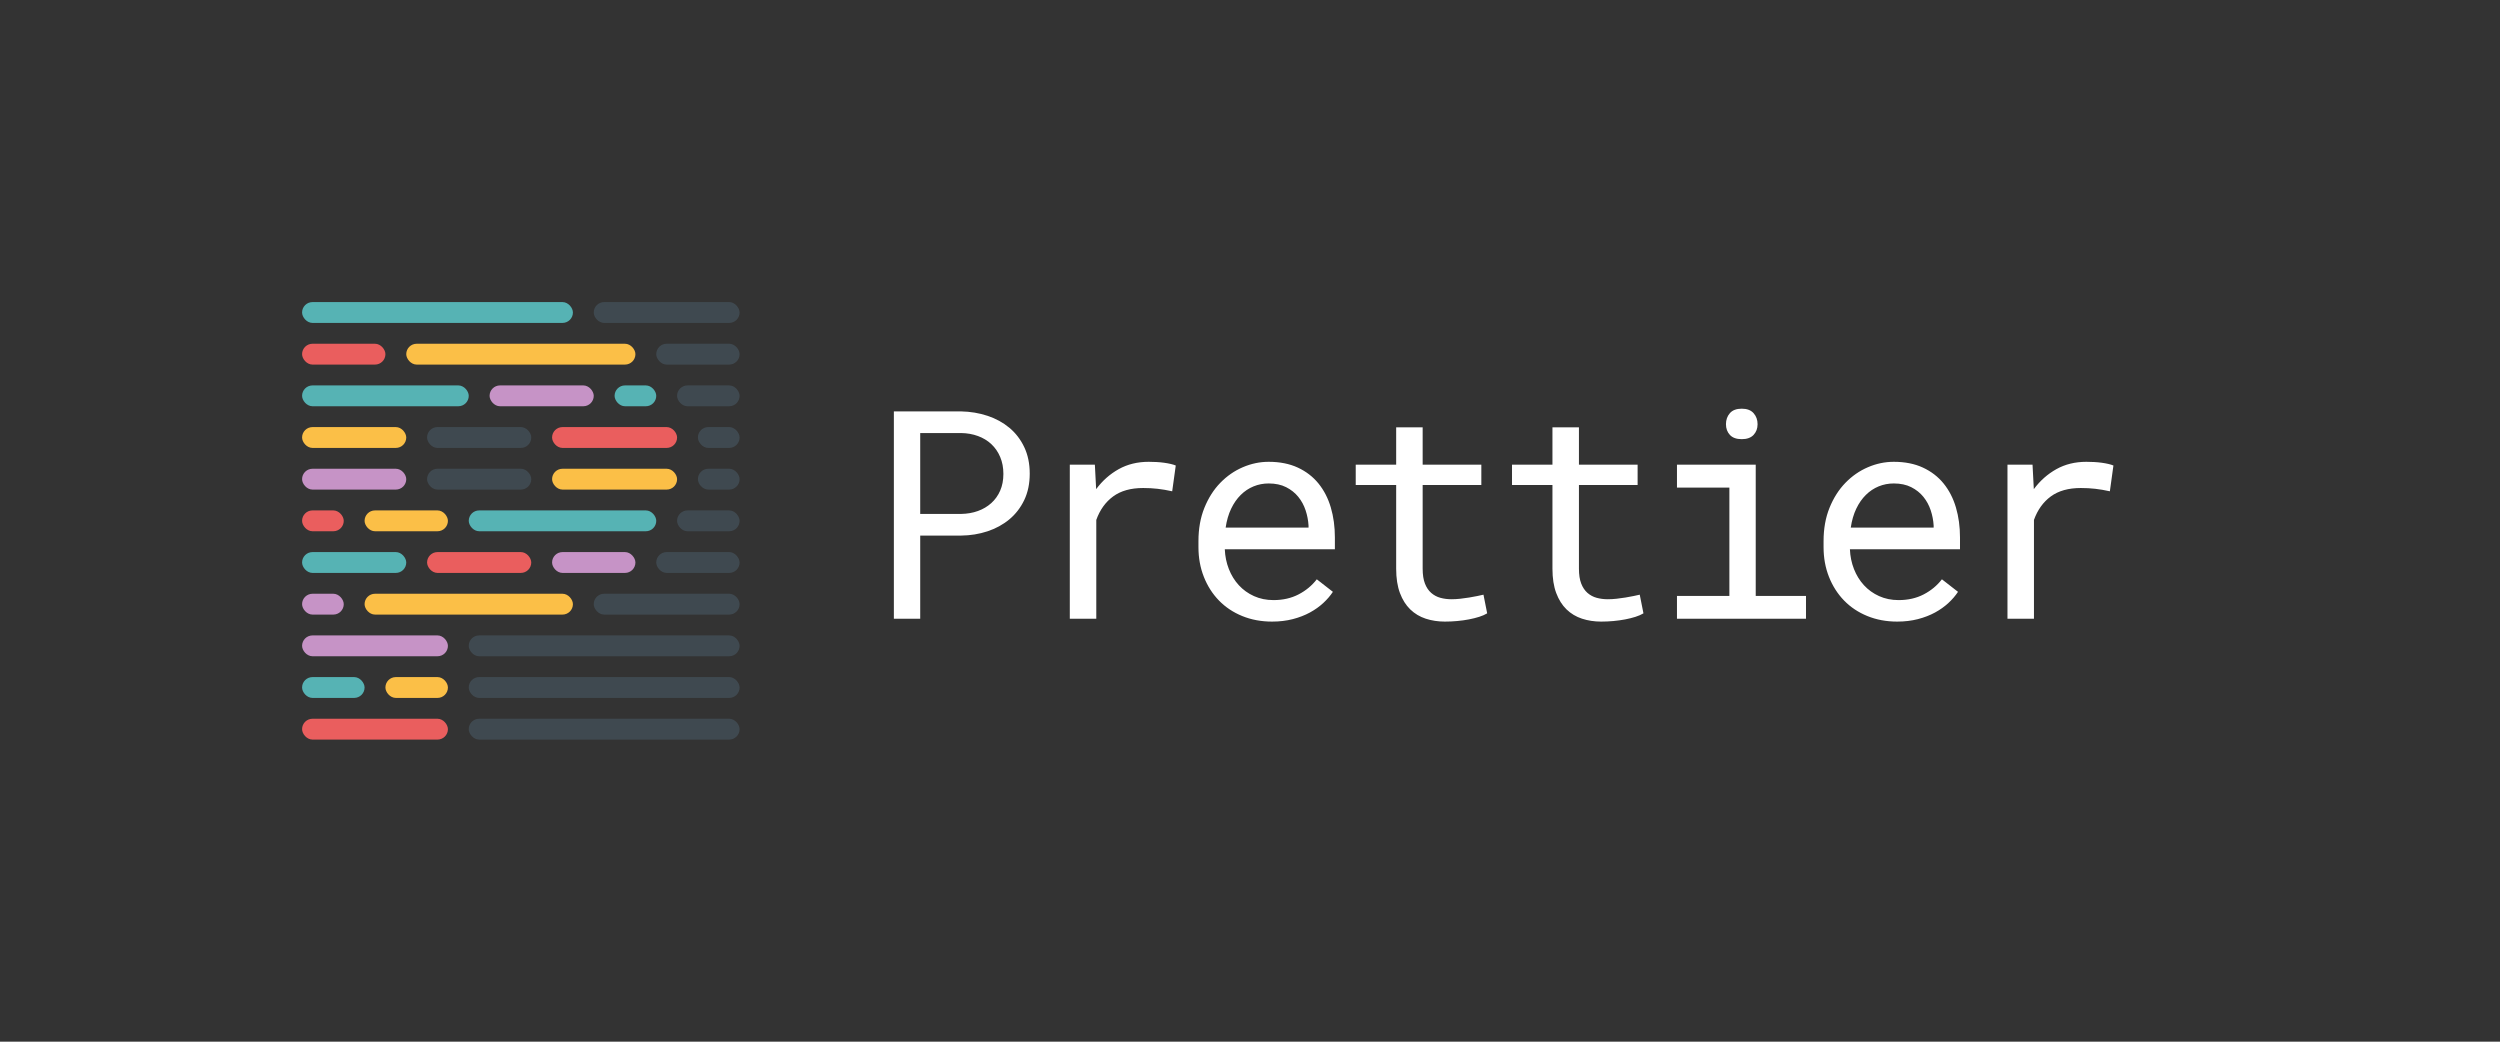 <?xml version="1.0" encoding="UTF-8"?>
<svg width="1200px" height="500px" viewBox="0 0 1200 500" version="1.1" xmlns="http://www.w3.org/2000/svg" xmlns:xlink="http://www.w3.org/1999/xlink" style="background: #1A2B34;">
    <rect x="0" y="0" width="1200" height="500" fill="#333333" stroke="none"/>
    <!-- Generator: Sketch 42 (36781) - http://www.bohemiancoding.com/sketch -->
    <title>prettier-banner-dark</title>
    <desc>Created with Sketch.</desc>
    <defs></defs>
    <g id="Page-1" stroke="none" stroke-width="1" fill="none" fill-rule="evenodd">
        <g id="prettier-banner-dark">
            <g id="Text-(Dark)" transform="translate(429, 196)" fill="#FFFFFF">
                <path d="M12.703,61.078 L12.703,101 L0.057,101 L0.057,1.469 L32.322,1.469 C36.788,1.56 41.015,2.266 45.003,3.588 C48.991,4.91 52.488,6.824 55.496,9.33 C58.504,11.837 60.885,14.936 62.64,18.627 C64.394,22.318 65.271,26.557 65.271,31.342 C65.271,36.127 64.394,40.354 62.64,44.022 C60.885,47.691 58.504,50.779 55.496,53.285 C52.488,55.792 48.991,57.706 45.003,59.027 C41.015,60.349 36.788,61.033 32.322,61.078 L12.703,61.078 Z M12.703,50.688 L32.322,50.688 C35.239,50.642 37.928,50.175 40.389,49.286 C42.85,48.397 44.992,47.133 46.814,45.492 C48.637,43.852 50.062,41.858 51.087,39.511 C52.112,37.164 52.625,34.486 52.625,31.479 C52.625,28.471 52.112,25.759 51.087,23.344 C50.062,20.928 48.649,18.878 46.849,17.191 C45.048,15.505 42.907,14.206 40.423,13.295 C37.939,12.383 35.239,11.905 32.322,11.859 L12.703,11.859 L12.703,50.688 Z M122.375,25.668 C123.56,25.668 124.79,25.702 126.066,25.771 C127.342,25.839 128.562,25.953 129.724,26.112 C130.886,26.272 131.957,26.465 132.937,26.693 C133.916,26.921 134.725,27.172 135.363,27.445 L133.654,39.818 C131.193,39.271 128.858,38.873 126.647,38.622 C124.437,38.371 122.124,38.246 119.709,38.246 C113.784,38.246 108.988,39.59 105.319,42.279 C101.651,44.968 98.951,48.728 97.219,53.559 L97.219,101 L84.504,101 L84.504,27.035 L96.535,27.035 L97.15,38.793 C100.158,34.737 103.77,31.535 107.985,29.188 C112.201,26.841 116.997,25.668 122.375,25.668 Z M181.598,102.367 C176.402,102.367 171.629,101.479 167.276,99.701 C162.924,97.924 159.199,95.44 156.1,92.25 C153.001,89.06 150.585,85.277 148.854,80.902 C147.122,76.527 146.256,71.765 146.256,66.615 L146.256,63.744 C146.256,57.774 147.213,52.431 149.127,47.714 C151.041,42.997 153.582,39.009 156.749,35.751 C159.916,32.492 163.517,29.997 167.55,28.266 C171.583,26.534 175.719,25.668 179.957,25.668 C185.289,25.668 189.949,26.591 193.937,28.437 C197.924,30.282 201.24,32.834 203.883,36.093 C206.526,39.351 208.497,43.191 209.796,47.611 C211.095,52.032 211.744,56.817 211.744,61.967 L211.744,67.641 L158.902,67.641 C159.039,71.013 159.688,74.18 160.851,77.143 C162.013,80.105 163.608,82.691 165.636,84.901 C167.664,87.112 170.09,88.855 172.916,90.131 C175.742,91.407 178.863,92.045 182.281,92.045 C186.793,92.045 190.803,91.133 194.312,89.311 C197.822,87.488 200.738,85.072 203.062,82.064 L210.787,88.08 C209.557,89.949 208.019,91.737 206.173,93.446 C204.327,95.155 202.197,96.671 199.781,97.992 C197.366,99.314 194.632,100.373 191.578,101.171 C188.525,101.968 185.198,102.367 181.598,102.367 Z M179.957,36.059 C177.405,36.059 174.99,36.526 172.711,37.46 C170.432,38.394 168.382,39.761 166.559,41.562 C164.736,43.362 163.198,45.572 161.944,48.192 C160.691,50.813 159.814,53.832 159.312,57.25 L199.098,57.25 L199.098,56.293 C198.961,53.832 198.494,51.394 197.696,48.979 C196.899,46.563 195.725,44.398 194.176,42.484 C192.626,40.57 190.678,39.021 188.331,37.836 C185.984,36.651 183.193,36.059 179.957,36.059 Z M253.877,9.125 L253.877,27.035 L282.041,27.035 L282.041,36.811 L253.877,36.811 L253.877,77.006 C253.877,79.877 254.242,82.247 254.971,84.115 C255.7,85.984 256.702,87.476 257.979,88.593 C259.255,89.709 260.724,90.495 262.388,90.951 C264.051,91.407 265.817,91.635 267.686,91.635 C269.053,91.635 270.465,91.555 271.924,91.396 C273.382,91.236 274.806,91.042 276.196,90.814 C277.586,90.587 278.885,90.347 280.093,90.097 C281.3,89.846 282.292,89.63 283.066,89.447 L284.844,98.402 C283.796,99.04 282.52,99.599 281.016,100.077 C279.512,100.556 277.871,100.966 276.094,101.308 C274.316,101.649 272.437,101.911 270.454,102.094 C268.472,102.276 266.501,102.367 264.541,102.367 C261.26,102.367 258.195,101.9 255.347,100.966 C252.498,100.032 250.026,98.55 247.93,96.522 C245.833,94.494 244.181,91.874 242.974,88.661 C241.766,85.448 241.162,81.563 241.162,77.006 L241.162,36.811 L221.748,36.811 L221.748,27.035 L241.162,27.035 L241.162,9.125 L253.877,9.125 Z M328.891,9.125 L328.891,27.035 L357.055,27.035 L357.055,36.811 L328.891,36.811 L328.891,77.006 C328.891,79.877 329.255,82.247 329.984,84.115 C330.714,85.984 331.716,87.476 332.992,88.593 C334.268,89.709 335.738,90.495 337.401,90.951 C339.065,91.407 340.831,91.635 342.699,91.635 C344.066,91.635 345.479,91.555 346.938,91.396 C348.396,91.236 349.82,91.042 351.21,90.814 C352.6,90.587 353.899,90.347 355.106,90.097 C356.314,89.846 357.305,89.63 358.08,89.447 L359.857,98.402 C358.809,99.04 357.533,99.599 356.029,100.077 C354.525,100.556 352.885,100.966 351.107,101.308 C349.33,101.649 347.45,101.911 345.468,102.094 C343.485,102.276 341.514,102.367 339.555,102.367 C336.273,102.367 333.209,101.9 330.36,100.966 C327.512,100.032 325.04,98.55 322.943,96.522 C320.847,94.494 319.195,91.874 317.987,88.661 C316.78,85.448 316.176,81.563 316.176,77.006 L316.176,36.811 L296.762,36.811 L296.762,27.035 L316.176,27.035 L316.176,9.125 L328.891,9.125 Z M375.945,27.035 L413.748,27.035 L413.748,90.062 L437.879,90.062 L437.879,101 L375.945,101 L375.945,90.062 L401.102,90.062 L401.102,38.041 L375.945,38.041 L375.945,27.035 Z M399.461,7.621 C399.461,5.525 400.088,3.759 401.341,2.323 C402.594,0.888 404.497,0.17 407.049,0.17 C409.555,0.17 411.447,0.888 412.723,2.323 C413.999,3.759 414.637,5.525 414.637,7.621 C414.637,9.672 413.999,11.381 412.723,12.748 C411.447,14.115 409.555,14.799 407.049,14.799 C404.497,14.799 402.594,14.115 401.341,12.748 C400.088,11.381 399.461,9.672 399.461,7.621 Z M481.652,102.367 C476.457,102.367 471.683,101.479 467.331,99.701 C462.979,97.924 459.253,95.44 456.154,92.25 C453.055,89.06 450.64,85.277 448.908,80.902 C447.176,76.527 446.311,71.765 446.311,66.615 L446.311,63.744 C446.311,57.774 447.268,52.431 449.182,47.714 C451.096,42.997 453.636,39.009 456.804,35.751 C459.971,32.492 463.571,29.997 467.604,28.266 C471.638,26.534 475.773,25.668 480.012,25.668 C485.344,25.668 490.004,26.591 493.991,28.437 C497.979,30.282 501.294,32.834 503.938,36.093 C506.581,39.351 508.552,43.191 509.851,47.611 C511.149,52.032 511.799,56.817 511.799,61.967 L511.799,67.641 L458.957,67.641 C459.094,71.013 459.743,74.18 460.905,77.143 C462.067,80.105 463.662,82.691 465.69,84.901 C467.718,87.112 470.145,88.855 472.971,90.131 C475.796,91.407 478.918,92.045 482.336,92.045 C486.848,92.045 490.858,91.133 494.367,89.311 C497.876,87.488 500.793,85.072 503.117,82.064 L510.842,88.08 C509.611,89.949 508.073,91.737 506.228,93.446 C504.382,95.155 502.251,96.671 499.836,97.992 C497.421,99.314 494.686,100.373 491.633,101.171 C488.579,101.968 485.253,102.367 481.652,102.367 Z M480.012,36.059 C477.46,36.059 475.044,36.526 472.766,37.46 C470.487,38.394 468.436,39.761 466.613,41.562 C464.79,43.362 463.252,45.572 461.999,48.192 C460.746,50.813 459.868,53.832 459.367,57.25 L499.152,57.25 L499.152,56.293 C499.016,53.832 498.549,51.394 497.751,48.979 C496.953,46.563 495.78,44.398 494.23,42.484 C492.681,40.57 490.733,39.021 488.386,37.836 C486.039,36.651 483.247,36.059 480.012,36.059 Z M572.457,25.668 C573.642,25.668 574.872,25.702 576.148,25.771 C577.424,25.839 578.644,25.953 579.806,26.112 C580.968,26.272 582.039,26.465 583.019,26.693 C583.998,26.921 584.807,27.172 585.445,27.445 L583.736,39.818 C581.275,39.271 578.94,38.873 576.729,38.622 C574.519,38.371 572.206,38.246 569.791,38.246 C563.867,38.246 559.07,39.59 555.401,42.279 C551.733,44.968 549.033,48.728 547.301,53.559 L547.301,101 L534.586,101 L534.586,27.035 L546.617,27.035 L547.232,38.793 C550.24,34.737 553.852,31.535 558.067,29.188 C562.283,26.841 567.079,25.668 572.457,25.668 Z" id="Prettier"></path>
            </g>
            <g id="Icon-(Dark)" transform="translate(145, 145)">
                <g id="Group">
                    <rect id="Rectangle" fill="#56B3B4" x="150" y="40" width="20" height="10" rx="5"></rect>
                    <rect id="Rectangle" fill="#EA5E5E" x="0" y="200" width="70" height="10" rx="5"></rect>
                    <rect id="Rectangle" fill="#C693C6" x="120" y="120" width="40" height="10" rx="5"></rect>
                    <rect id="Rectangle" fill="#EA5E5E" x="60" y="120" width="50" height="10" rx="5"></rect>
                    <rect id="Rectangle" fill="#56B3B4" x="0" y="120" width="50" height="10" rx="5"></rect>
                    <rect id="Rectangle" fill="#C693C6" x="0" y="160" width="70" height="10" rx="5"></rect>
                    <rect id="Rectangle" fill="#C693C6" x="0" y="80" width="50" height="10" rx="5"></rect>
                    <rect id="Rectangle" fill="#FBBF47" x="50" y="20" width="110" height="10" rx="5"></rect>
                    <rect id="Rectangle" fill="#EA5E5E" x="0" y="20" width="40" height="10" rx="5"></rect>
                    <rect id="Rectangle" fill="#FBBF47" x="40" y="180" width="30" height="10" rx="5"></rect>
                    <rect id="Rectangle" fill="#56B3B4" x="0" y="180" width="30" height="10" rx="5"></rect>
                    <rect id="Rectangle" fill="#56B3B4" x="80" y="100" width="90" height="10" rx="5"></rect>
                    <rect id="Rectangle" fill="#FBBF47" x="30" y="100" width="40" height="10" rx="5"></rect>
                    <rect id="Rectangle" fill="#EA5E5E" x="0" y="100" width="20" height="10" rx="5"></rect>
                    <rect id="Rectangle" fill="#C693C6" x="90" y="40" width="50" height="10" rx="5"></rect>
                    <rect id="Rectangle" fill="#56B3B4" x="0" y="40" width="80" height="10" rx="5"></rect>
                    <rect id="Rectangle" fill="#FBBF47" x="30" y="140" width="100" height="10" rx="5"></rect>
                    <rect id="Rectangle" fill="#C693C6" x="0" y="140" width="20" height="10" rx="5"></rect>
                    <rect id="Rectangle" fill="#EA5E5E" x="120" y="60" width="60" height="10" rx="5"></rect>
                    <rect id="Rectangle" fill="#FBBF47" x="120" y="80" width="60" height="10" rx="5"></rect>
                    <rect id="Rectangle" fill="#FBBF47" x="0" y="60" width="50" height="10" rx="5"></rect>
                    <rect id="Rectangle" fill="#56B3B4" x="0" y="0" width="130" height="10" rx="5"></rect>
                    <rect id="Rectangle" fill="#4D616E" opacity="0.5" x="140" y="0" width="70" height="10" rx="5"></rect>
                    <rect id="Rectangle" fill="#4D616E" opacity="0.5" x="140" y="140" width="70" height="10" rx="5"></rect>
                    <rect id="Rectangle" fill="#4D616E" opacity="0.5" x="170" y="120" width="40" height="10" rx="5"></rect>
                    <rect id="Rectangle" fill="#4D616E" opacity="0.5" x="170" y="20" width="40" height="10" rx="5"></rect>
                    <rect id="Rectangle" fill="#4D616E" opacity="0.5" x="180" y="100" width="30" height="10" rx="5"></rect>
                    <rect id="Rectangle" fill="#4D616E" opacity="0.5" x="180" y="40" width="30" height="10" rx="5"></rect>
                    <rect id="Rectangle" fill="#4D616E" opacity="0.5" x="190" y="60" width="20" height="10" rx="5"></rect>
                    <rect id="Rectangle" fill="#4D616E" opacity="0.5" x="190" y="80" width="20" height="10" rx="5"></rect>
                    <rect id="Rectangle" fill="#4D616E" opacity="0.5" x="80" y="160" width="130" height="10" rx="5"></rect>
                    <rect id="Rectangle" fill="#4D616E" opacity="0.5" x="80" y="180" width="130" height="10" rx="5"></rect>
                    <rect id="Rectangle" fill="#4D616E" opacity="0.5" x="80" y="200" width="130" height="10" rx="5"></rect>
                    <rect id="Rectangle" fill="#4D616E" opacity="0.5" x="60" y="60" width="50" height="10" rx="5"></rect>
                    <rect id="Rectangle" fill="#4D616E" opacity="0.5" x="60" y="80" width="50" height="10" rx="5"></rect>
                </g>
            </g>
        </g>
    </g>
</svg>